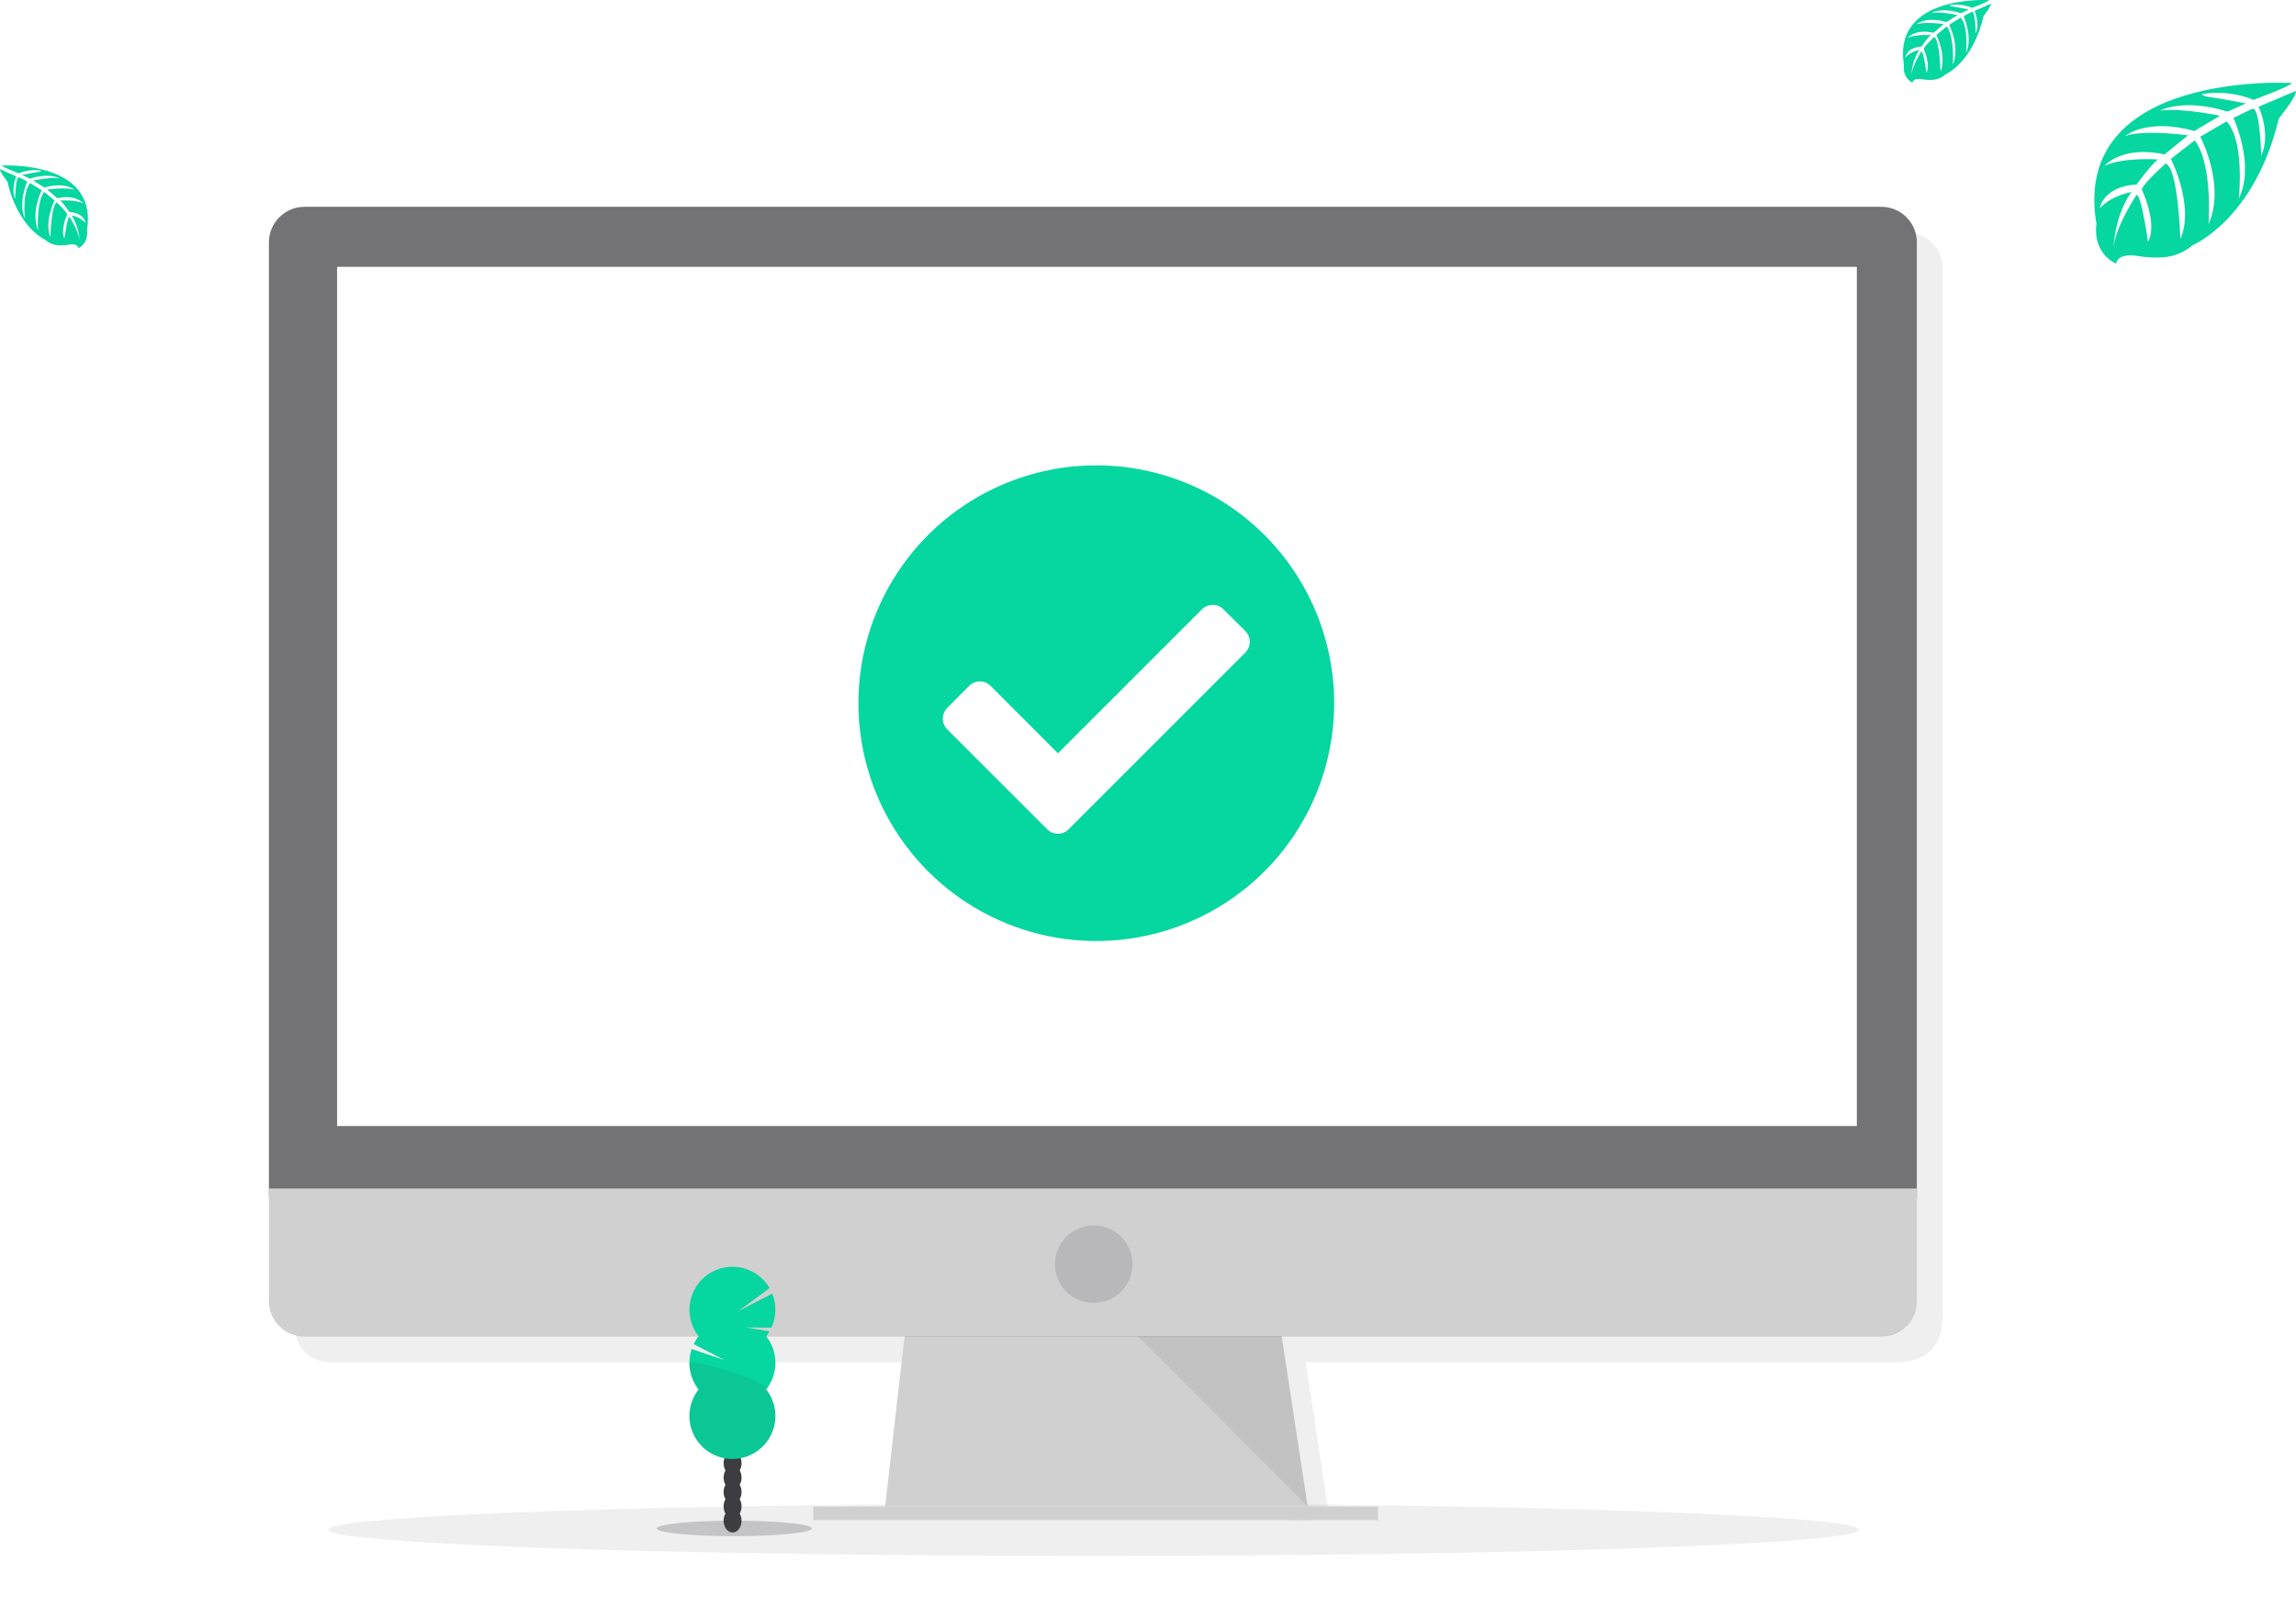 <svg width="444" height="313" viewBox="0 0 444 313" fill="none" xmlns="http://www.w3.org/2000/svg">
<g filter="url(#filter0_f)">
<path fill-rule="evenodd" clip-rule="evenodd" d="M375.682 51.904C375.687 51.002 375.514 50.108 375.173 49.273C374.832 48.437 374.329 47.677 373.695 47.036C373.06 46.395 372.305 45.885 371.473 45.536C370.641 45.186 369.748 45.004 368.846 45H63.836C62.014 45.01 60.271 45.742 58.989 47.037C57.707 48.332 56.992 50.083 57 51.904V235H57V256.651C57 258.464 57.72 260.203 59.002 261.484C60.284 262.766 62.023 263.486 63.836 263.486H177.93L174.5 293H257L252.492 263.486H366C372.432 263.491 375.686 260.871 375.682 254C375.681 253.275 375.682 241.333 375.682 236.761C375.682 235.671 375.682 235 375.682 235L375.682 51.904Z" fill="#3D3C40" fill-opacity="0.08"/>
</g>
<path d="M211.507 300.921C293.251 300.921 359.518 298.651 359.518 295.849C359.518 293.048 293.251 290.777 211.507 290.777C129.762 290.777 63.495 293.048 63.495 295.849C63.495 298.651 129.762 300.921 211.507 300.921Z" fill="#3D3C40" fill-opacity="0.08"/>
<path opacity="0.1" d="M253.208 293.482H212.135L170.979 292.955L171.224 290.845H252.802L253.208 293.482Z" fill="#3D3C40"/>
<path d="M253.287 294.008L170.979 292.955L171.224 290.844L175.201 256.026H247.485L252.802 290.844L253.208 293.482L253.287 294.008Z" fill="white"/>
<path d="M370.682 46.904C370.687 46.002 370.514 45.108 370.173 44.273C369.832 43.437 369.329 42.677 368.695 42.036C368.06 41.395 367.305 40.885 366.473 40.536C365.641 40.186 364.748 40.004 363.846 40H58.836C57.014 40.01 55.271 40.742 53.989 42.037C52.707 43.332 51.992 45.083 52 46.904V231.761H370.682V46.904Z" fill="white"/>
<path d="M253.287 294.008L170.979 292.955L171.224 290.844L175.201 256.026H247.485L252.802 290.844L253.208 293.482L253.287 294.008Z" fill="#3D3C40" fill-opacity="0.24"/>
<path d="M266.479 291.371H157.26V294.008H266.479V291.371Z" fill="white"/>
<path d="M266.479 291.371H157.26V294.008H266.479V291.371Z" fill="#3D3C40" fill-opacity="0.24"/>
<path opacity="0.1" d="M220.048 258.4L252.885 291.371L247.846 258.4H220.048Z" fill="#3D3C40"/>
<path d="M370.682 46.904C370.687 46.002 370.514 45.108 370.173 44.273C369.832 43.437 369.329 42.677 368.695 42.036C368.06 41.395 367.305 40.885 366.473 40.536C365.641 40.186 364.748 40.004 363.846 40H58.836C57.014 40.01 55.271 40.742 53.989 42.037C52.707 43.332 51.992 45.083 52 46.904V231.761H370.682V46.904Z" fill="#3D3C40" fill-opacity="0.72"/>
<path d="M52 229.914V251.565C52 253.378 52.72 255.116 54.002 256.398C55.284 257.68 57.023 258.4 58.836 258.4H363.846C364.743 258.401 365.633 258.224 366.462 257.881C367.292 257.538 368.046 257.034 368.681 256.399C369.316 255.765 369.819 255.011 370.163 254.181C370.506 253.352 370.682 252.463 370.682 251.565V229.914H52Z" fill="white"/>
<path d="M52 230V251.651C52 253.464 52.72 255.202 54.002 256.484C55.284 257.766 57.023 258.486 58.836 258.486H363.846C364.743 258.487 365.633 258.311 366.462 257.967C367.292 257.624 368.046 257.121 368.681 256.486C369.316 255.851 369.819 255.097 370.163 254.268C370.506 253.438 370.682 252.549 370.682 251.651V230H52Z" fill="#3D3C40" fill-opacity="0.24"/>
<path d="M359.074 51.606H65.192V217.781H359.074V51.606Z" fill="white"/>
<circle cx="211.5" cy="244.5" r="7.5" fill="#3D3C40" fill-opacity="0.16"/>
<path d="M142 297.109C150.284 297.109 157 296.438 157 295.609C157 294.781 150.284 294.109 142 294.109C133.716 294.109 127 294.781 127 295.609C127 296.438 133.716 297.109 142 297.109Z" fill="#3D3C40" fill-opacity="0.24"/>
<path d="M141.665 296.388C142.625 296.388 143.402 295.371 143.402 294.116C143.402 292.861 142.625 291.843 141.665 291.843C140.706 291.843 139.929 292.861 139.929 294.116C139.929 295.371 140.706 296.388 141.665 296.388Z" fill="#3D3C40"/>
<path d="M141.665 293.612C142.625 293.612 143.402 292.595 143.402 291.34C143.402 290.085 142.625 289.068 141.665 289.068C140.706 289.068 139.929 290.085 139.929 291.34C139.929 292.595 140.706 293.612 141.665 293.612Z" fill="#3D3C40"/>
<path d="M141.665 290.832C142.625 290.832 143.402 289.815 143.402 288.56C143.402 287.305 142.625 286.288 141.665 286.288C140.706 286.288 139.929 287.305 139.929 288.56C139.929 289.815 140.706 290.832 141.665 290.832Z" fill="#3D3C40"/>
<path d="M141.665 288.056C142.625 288.056 143.402 287.039 143.402 285.784C143.402 284.529 142.625 283.512 141.665 283.512C140.706 283.512 139.929 284.529 139.929 285.784C139.929 287.039 140.706 288.056 141.665 288.056Z" fill="#3D3C40"/>
<path d="M141.665 285.276C142.625 285.276 143.402 284.259 143.402 283.004C143.402 281.749 142.625 280.732 141.665 280.732C140.706 280.732 139.929 281.749 139.929 283.004C139.929 284.259 140.706 285.276 141.665 285.276Z" fill="#3D3C40"/>
<path d="M141.665 282.5C142.625 282.5 143.402 281.483 143.402 280.228C143.402 278.973 142.625 277.956 141.665 277.956C140.706 277.956 139.929 278.973 139.929 280.228C139.929 281.483 140.706 282.5 141.665 282.5Z" fill="#3D3C40"/>
<path d="M141.665 279.72C142.625 279.72 143.402 278.703 143.402 277.448C143.402 276.193 142.625 275.176 141.665 275.176C140.706 275.176 139.929 276.193 139.929 277.448C139.929 278.703 140.706 279.72 141.665 279.72Z" fill="#3D3C40"/>
<path d="M148.165 258.438C148.402 258.137 148.618 257.819 148.811 257.487L144.248 256.739L149.181 256.776C149.654 255.746 149.913 254.63 149.94 253.497C149.968 252.364 149.765 251.237 149.342 250.185L142.719 253.621L148.825 249.132C148.252 248.147 147.482 247.29 146.564 246.615C145.645 245.94 144.598 245.461 143.486 245.208C142.375 244.955 141.223 244.933 140.103 245.143C138.983 245.354 137.918 245.792 136.974 246.432C136.03 247.071 135.228 247.898 134.618 248.86C134.007 249.823 133.601 250.9 133.424 252.026C133.248 253.152 133.305 254.303 133.592 255.406C133.879 256.509 134.39 257.541 135.093 258.438C134.723 258.91 134.404 259.419 134.141 259.958L140.067 263.034L133.748 260.914C133.459 261.774 133.31 262.676 133.31 263.583C133.306 265.449 133.935 267.261 135.093 268.724C134.129 269.95 133.53 271.423 133.364 272.974C133.198 274.524 133.471 276.091 134.153 277.493C134.835 278.896 135.898 280.079 137.22 280.906C138.543 281.733 140.071 282.172 141.631 282.172C143.191 282.172 144.719 281.733 146.041 280.906C147.364 280.079 148.427 278.896 149.109 277.493C149.791 276.091 150.064 274.524 149.898 272.974C149.732 271.423 149.133 269.95 148.169 268.724C149.323 267.257 149.95 265.446 149.949 263.58C149.948 261.715 149.319 259.904 148.165 258.438Z" fill="#06D6A0"/>
<path opacity="0.1" d="M133.31 263.579C133.306 265.444 133.935 267.256 135.093 268.719C134.129 269.946 133.53 271.418 133.364 272.969C133.198 274.52 133.471 276.086 134.153 277.489C134.835 278.892 135.898 280.074 137.22 280.901C138.543 281.729 140.071 282.168 141.631 282.168C143.191 282.168 144.719 281.729 146.041 280.901C147.364 280.074 148.427 278.892 149.109 277.489C149.791 276.086 150.064 274.52 149.898 272.969C149.732 271.418 149.133 269.946 148.169 268.719C149.282 267.306 133.31 262.646 133.31 263.579Z" fill="#3D3C40"/>
<path d="M443.193 16.055C443.193 16.055 400.368 13.486 405.413 43.331C405.413 43.331 404.396 48.607 409.218 51C409.218 51 409.294 48.789 413.612 49.543C415.149 49.796 416.711 49.871 418.266 49.765C420.363 49.628 422.358 48.817 423.952 47.454C423.952 47.454 435.991 42.506 440.67 22.94C440.67 22.94 444.133 18.671 443.996 17.573L436.769 20.643C436.769 20.643 439.241 25.828 437.278 30.136C437.278 30.136 437.044 20.828 435.655 21.031C435.376 21.072 431.902 22.826 431.902 22.826C431.902 22.826 436.149 31.856 432.944 38.422C432.944 38.422 434.16 27.294 430.574 23.479L425.488 26.433C425.488 26.433 430.452 35.762 427.085 43.375C427.085 43.375 427.949 31.699 424.415 27.152L419.807 30.728C419.807 30.728 424.471 39.919 421.628 46.233C421.628 46.233 421.256 32.646 418.81 31.619C418.81 31.619 414.776 35.16 414.161 36.607C414.161 36.607 417.355 43.284 415.371 46.805C415.371 46.805 414.156 37.75 413.159 37.7C413.159 37.7 409.141 43.699 408.724 47.817C408.724 47.817 408.897 41.701 412.187 37.133C412.187 37.133 408.301 37.796 406.033 40.297C406.033 40.297 406.658 36.059 413.179 35.684C413.179 35.684 416.5 31.132 417.385 30.859C417.385 30.859 410.905 30.316 406.974 32.052C406.974 32.052 410.432 28.051 418.575 29.872L423.127 26.174C423.127 26.174 414.593 25.016 410.972 26.296C410.972 26.296 415.137 22.755 424.353 25.335L429.307 22.391C429.307 22.391 422.029 20.832 417.696 21.379C417.696 21.379 422.273 18.926 430.762 21.586L434.322 20.004C434.322 20.004 428.992 18.962 427.43 18.795C425.868 18.629 425.788 18.204 425.788 18.204C429.164 17.644 432.631 18.027 435.802 19.312C435.802 19.312 443.32 16.526 443.193 16.055Z" fill="#06D6A0"/>
<path d="M384.646 0.025C384.646 0.025 365.998 -1.147 368.177 12.495C368.177 12.495 367.739 14.905 369.836 16C369.836 16 369.87 14.977 371.754 15.33C372.424 15.447 373.104 15.482 373.781 15.432C374.696 15.369 375.567 14.995 376.259 14.367C376.259 14.367 381.51 12.106 383.551 3.162C383.551 3.162 385.058 1.212 384.998 0.711L381.848 2.113C381.848 2.113 382.923 4.482 382.078 6.452C382.078 6.452 381.975 2.199 381.372 2.297C381.249 2.297 379.733 3.12 379.733 3.12C379.733 3.12 381.588 7.249 380.189 10.248C380.189 10.248 380.719 5.162 379.154 3.417L376.936 4.789C376.936 4.789 379.1 9.051 377.632 12.531C377.632 12.531 378.011 7.194 376.469 5.116L374.462 6.754C374.462 6.754 376.494 10.955 375.257 13.842C375.257 13.842 375.091 7.63 374.025 7.159C374.025 7.159 372.269 8.776 371.999 9.441C371.999 9.441 373.392 12.511 372.529 14.103C372.529 14.103 371.999 9.963 371.547 9.942C371.547 9.942 369.795 12.685 369.614 14.547C369.701 12.81 370.223 11.128 371.125 9.665C370.114 9.865 369.181 10.368 368.441 11.114C368.441 11.114 368.716 9.174 371.557 9.006C371.557 9.006 373.03 6.923 373.393 6.795C373.393 6.795 370.566 6.55 368.853 7.344C368.853 7.344 370.36 5.517 373.908 6.346L375.871 4.657C375.871 4.657 372.148 4.141 370.569 4.71C370.569 4.71 372.384 3.093 376.404 4.271L378.563 2.925C378.563 2.925 375.388 2.214 373.499 2.467C373.499 2.467 375.496 1.347 379.196 2.559L380.742 1.837C380.742 1.837 378.418 1.361 377.734 1.285C377.05 1.208 377.017 1.013 377.017 1.013C378.49 0.758 380.003 0.935 381.385 1.525C381.385 1.525 384.704 0.238 384.646 0.025Z" fill="#06D6A0"/>
<path d="M0.354 32.025C0.354 32.025 19.002 30.853 16.823 44.495C16.823 44.495 17.262 46.905 15.164 48C15.164 48 15.13 46.977 13.246 47.33C12.576 47.447 11.896 47.481 11.219 47.432C10.304 47.369 9.433 46.995 8.741 46.367C8.741 46.367 3.49 44.106 1.449 35.162C1.449 35.162 -0.058 33.212 0.002 32.711L3.152 34.113C3.152 34.113 2.077 36.482 2.922 38.452C2.922 38.452 3.025 34.199 3.628 34.297C3.751 34.297 5.267 35.12 5.267 35.12C5.267 35.12 3.412 39.249 4.811 42.248C4.811 42.248 4.281 37.162 5.846 35.417L8.064 36.789C8.064 36.789 5.9 41.051 7.367 44.531C7.367 44.531 6.989 39.194 8.531 37.117L10.538 38.754C10.538 38.754 8.506 42.955 9.743 45.842C9.743 45.842 9.909 39.63 10.975 39.159C10.975 39.159 12.731 40.776 13.002 41.441C13.002 41.441 11.608 44.511 12.471 46.103C12.471 46.103 13.002 41.963 13.453 41.942C13.453 41.942 15.205 44.685 15.386 46.547C15.299 44.81 14.777 43.128 13.875 41.665C14.886 41.865 15.819 42.368 16.559 43.114C16.559 43.114 16.284 41.174 13.443 41.006C13.443 41.006 11.97 38.923 11.607 38.795C11.607 38.795 14.434 38.55 16.147 39.344C16.147 39.344 14.64 37.517 11.092 38.346L9.129 36.657C9.129 36.657 12.852 36.141 14.431 36.71C14.431 36.71 12.616 35.093 8.596 36.27L6.437 34.925C6.437 34.925 9.612 34.214 11.501 34.468C11.501 34.468 9.504 33.347 5.804 34.559L4.258 33.837C4.258 33.837 6.582 33.361 7.266 33.285C7.95 33.208 7.983 33.013 7.983 33.013C6.51 32.758 4.997 32.935 3.615 33.525C3.615 33.525 0.296 32.238 0.354 32.025Z" fill="#06D6A0"/>
<ellipse cx="212" cy="135.5" rx="44" ry="43.5" fill="white"/>
<path d="M258 136.001C258 145.099 255.302 153.993 250.247 161.557C245.192 169.122 238.008 175.018 229.602 178.499C221.197 181.98 211.947 182.891 203.024 181.116C194.101 179.341 185.905 174.959 179.472 168.526C173.039 162.092 168.658 153.896 166.884 144.973C165.109 136.05 166.02 126.8 169.502 118.395C172.984 109.99 178.88 102.806 186.445 97.752C194.01 92.697 202.904 90 212.001 90C218.042 90 224.024 91.19 229.605 93.502C235.186 95.814 240.257 99.203 244.528 103.474C248.799 107.746 252.187 112.817 254.499 118.398C256.811 123.979 258 129.961 258 136.001ZM206.684 160.35L240.806 126.228C241.083 125.952 241.302 125.625 241.451 125.265C241.601 124.905 241.678 124.519 241.678 124.129C241.678 123.739 241.601 123.352 241.451 122.992C241.302 122.632 241.083 122.305 240.806 122.029L236.608 117.862C236.333 117.586 236.006 117.367 235.647 117.217C235.287 117.068 234.901 116.991 234.512 116.991C234.122 116.991 233.737 117.068 233.377 117.217C233.017 117.367 232.69 117.586 232.415 117.862L204.585 145.693L191.59 132.667C191.033 132.113 190.278 131.801 189.491 131.801C188.705 131.801 187.95 132.113 187.392 132.667L183.194 136.89C182.639 137.448 182.327 138.203 182.327 138.99C182.327 139.776 182.639 140.531 183.194 141.089L202.487 160.375C202.762 160.651 203.089 160.87 203.449 161.02C203.81 161.169 204.196 161.246 204.586 161.246C204.976 161.246 205.362 161.169 205.722 161.02C206.082 160.87 206.41 160.651 206.685 160.375L206.684 160.35Z" fill="#06D6A0"/>
<defs>
<filter id="filter0_f" x="53" y="41" width="326.682" height="256" filterUnits="userSpaceOnUse" color-interpolation-filters="sRGB">
<feFlood flood-opacity="0" result="BackgroundImageFix"/>
<feBlend mode="normal" in="SourceGraphic" in2="BackgroundImageFix" result="shape"/>
<feGaussianBlur stdDeviation="2" result="effect1_foregroundBlur"/>
</filter>
</defs>
</svg>
